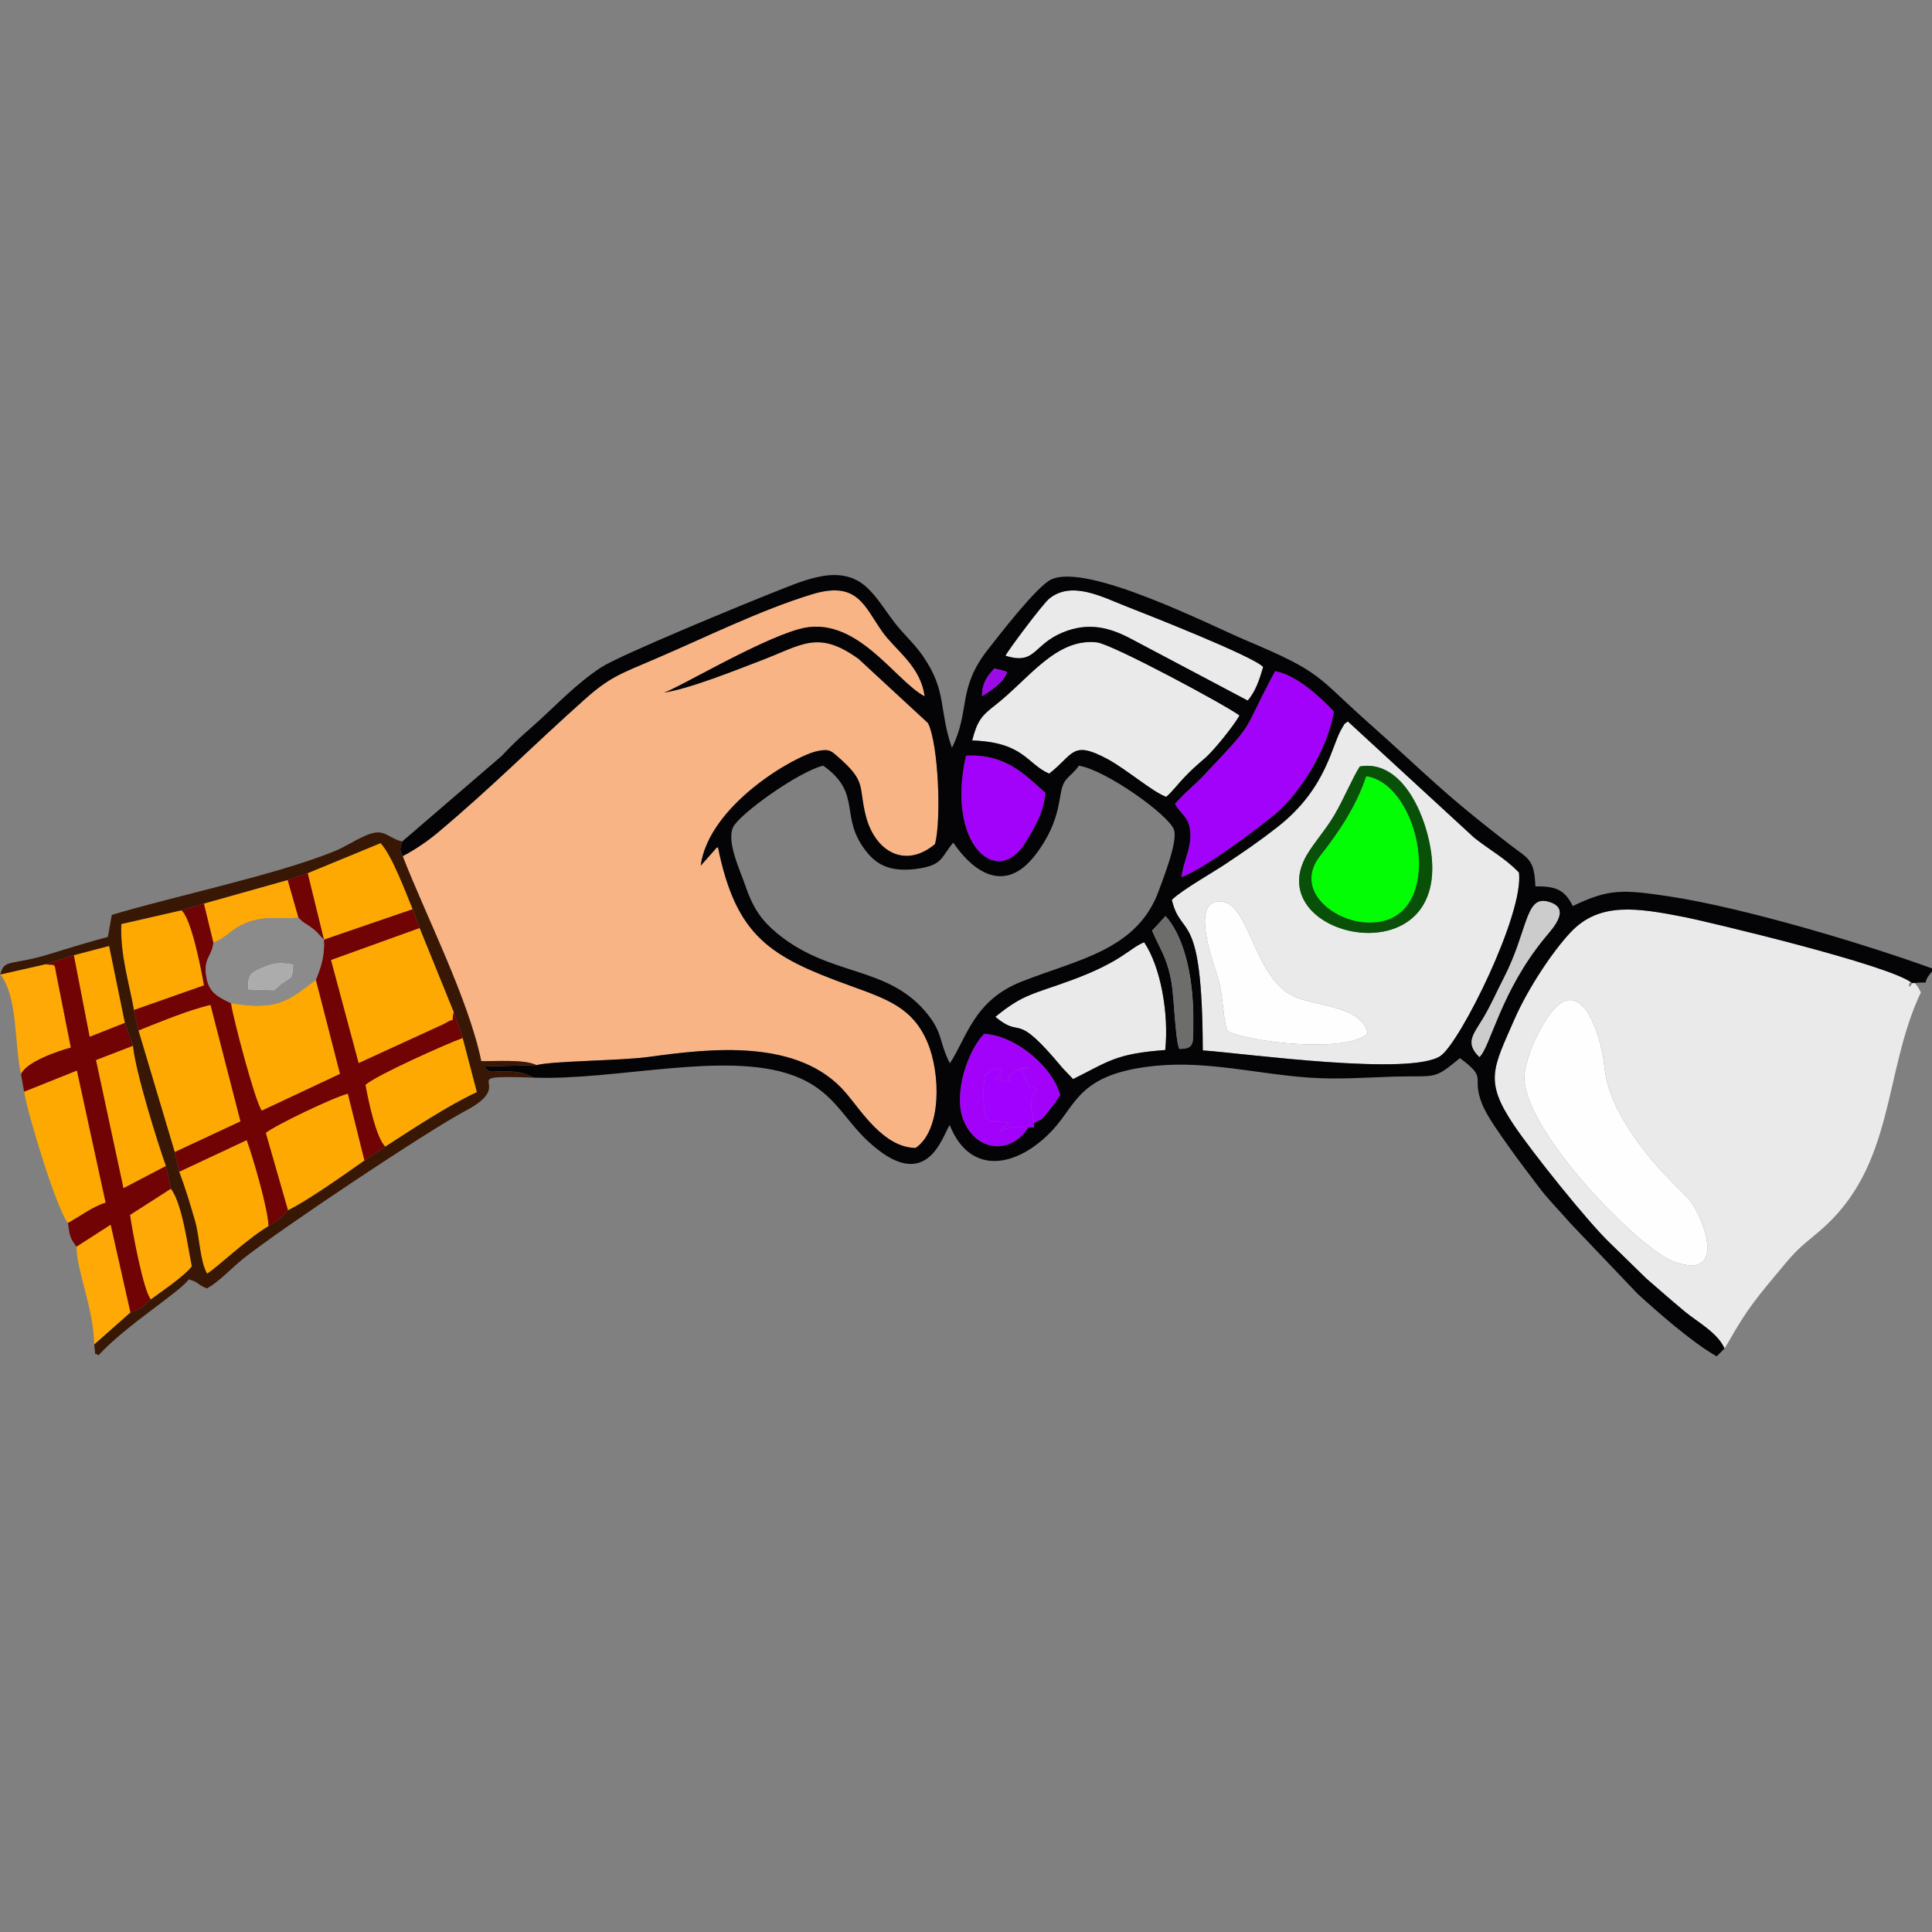 <?xml version="1.0" encoding="UTF-8"?>
<!DOCTYPE svg PUBLIC "-//W3C//DTD SVG 1.1//EN" "http://www.w3.org/Graphics/SVG/1.1/DTD/svg11.dtd">
<!-- Creator: CorelDRAW 2017 -->
<svg xmlns="http://www.w3.org/2000/svg" xml:space="preserve" width="200mm" height="200mm" version="1.1" style="shape-rendering:geometricPrecision; text-rendering:geometricPrecision; image-rendering:optimizeQuality; fill-rule:evenodd; clip-rule:evenodd"
viewBox="0 0 20000 20000"
 xmlns:xlink="http://www.w3.org/1999/xlink">
 <rect x="0" y="0" width="20000" height="20000" fill="#808080" stroke="none"/>
 <defs>
  <style type="text/css">
   <![CDATA[
    .fil9 {fill:#02FD04}
    .fil7 {fill:#040305}
    .fil11 {fill:#095009}
    .fil8 {fill:#381705}
    .fil13 {fill:#6D6D6C}
    .fil3 {fill:#720304}
    .fil10 {fill:#8B8B8B}
    .fil17 {fill:#9B0AE7}
    .fil14 {fill:#A101FF}
    .fil2 {fill:#A302FA}
    .fil16 {fill:#ACACAC}
    .fil12 {fill:#CCCCCC}
    .fil15 {fill:#E9E9E9}
    .fil5 {fill:#EAEAEA}
    .fil6 {fill:#F8B485}
    .fil1 {fill:#FDA901}
    .fil0 {fill:#FEA905}
    .fil4 {fill:#FEFEFE}
   ]]>
  </style>
 </defs>
 <g id="Capa_x0020_1">
  <path class="fil0" d="M3.53 10087.87c183.44,232.38 142.83,716.79 214.31,1032.07 51.4,-127.95 392.03,-243.01 515.53,-275.39l-136.05 -687.75c-45.28,-214.23 -5.24,-155.83 -128.11,-174.62l-465.68 105.69z"/>
  <path class="fil0" d="M1561.57 13451.91c115.93,-85.7 352.54,-244.9 424.5,-343.03 -43.58,-209.58 -97.12,-644.99 -216.75,-803.53l-423.68 271.73c24.09,167.3 137.57,783.36 215.93,874.83z"/>
  <path class="fil0" d="M791.93 12905.26c-0.1,243.16 176.44,637.77 183.57,1013.34l375.15 -331.9 -204.79 -909.35 -353.93 227.91z"/>
  <path class="fil0" d="M2110.61 9353.45l98.29 405.58c153.24,-58.33 181.8,-151.16 372.31,-216.36 190.01,-65.02 319.22,-25.32 508.54,-42.35l-111.5 -390.79 -867.64 243.92z"/>
  <path class="fil1" d="M4697.26 10476.05l-352.64 -869.66 -918.5 331.2 286.43 1067.8 883.18 -405.17c141.63,-87.06 66.56,16.17 101.53,-124.17z"/>
  <path class="fil1" d="M1433.42 10667.6l375.47 1258.68 680.85 -317.48 -310.36 -1205.91c-223.08,50.61 -538.89,182.13 -745.96,264.71z"/>
  <path class="fil1" d="M2390.64 10384.61c23.46,162.1 252.37,1027.87 319.41,1112.98l810.16 -380.58 -250.2 -974.28c-288.2,215.89 -388.31,321.68 -879.37,241.88z"/>
  <path class="fil1" d="M249.47 11301.18c41.87,252.78 341.19,1226.71 453.73,1358.89 138.04,-75.74 250.29,-166.58 390.41,-209.81l-297.18 -1368.38 -546.96 219.3z"/>
  <path class="fil1" d="M1855.12 12129.81c60.6,160.43 112.56,331.74 162.23,502.99 52.08,179.6 48.17,406.65 125.71,552.01 97.84,-55.5 390.98,-342.84 636.42,-491.73 -2.77,-173.83 -157.43,-702.29 -225.32,-890.62l-699.04 327.35z"/>
  <path class="fil1" d="M2981.18 12528.56c202.37,-97.09 583.2,-368.48 791.81,-514.37l-171.94 -692.55c-144.88,35.67 -753.3,326.85 -849.73,406l229.86 800.92z"/>
  <path class="fil1" d="M3988.66 11870.09c291.35,-187.29 627.41,-413.34 948.49,-564.53l-147.13 -560.62c-165.09,58.84 -898.57,387.39 -1006.69,484.92 22.99,130.72 106.8,548.67 205.33,640.23z"/>
  <path class="fil1" d="M3185.03 9038.86l168.44 688.36 918.75 -315.12c-79.24,-192.85 -215.77,-559.68 -332.46,-684.07l-754.73 310.83z"/>
  <path class="fil1" d="M1386.76 10455.65l724.74 -254.9c-23.49,-145.71 -131.52,-701.09 -234.09,-777.33l-621.38 142.07c-14.38,307.62 79.77,608.68 130.73,890.16z"/>
  <path class="fil1" d="M1717.9 12070.22c-91.35,-255.53 -317.24,-984.9 -341.07,-1244.75l-383.52 147.85 284.7 1327.17 439.89 -230.27z"/>
  <polygon class="fil1" points="764.05,9888.09 927.7,10732.93 1293.14,10588.9 1129.81,9792.23 "/>
  <path class="fil2" d="M12163.63 8322.7c73.6,128.46 154.41,134.07 159.17,318.72 3.66,141.03 -71.89,282.36 -93.52,439.44 225.48,-78.54 816.4,-519.41 988.91,-668.33 224.34,-193.63 524.33,-638.4 590.04,-1047.05 -124.17,-132.43 -380.58,-378.81 -608.71,-417.56 -364.97,680.6 -174.3,480.82 -729.78,1070.51 -110.99,117.8 -204.48,183.95 -306.11,304.27z"/>
  <path class="fil2" d="M10821.64 8206.86c-223.93,-198.96 -415.2,-404.17 -821.09,-384.46 -211.07,904.88 318.46,1389.19 617.94,895.48 89.36,-147.28 189.53,-310.86 203.15,-511.02z"/>
  <path class="fil2" d="M10644.69 11672.87c-163.58,-10.79 -141.07,-20.21 -297.78,39.06 96.36,-87.37 91.13,-51.86 88.51,-92.26l-135.14 -8.79c-10,-1.89 -21.06,-4.92 -30.33,-7.03l-61.27 -19.46c-30.24,-131.73 -37.55,-294.4 -12.52,-460.89 116.54,-48.05 32.39,-66.53 168.38,-54.42 -7.76,48.65 -9.46,90.9 -76.94,92.42 263.1,81.63 125.75,1.39 160.28,-25.86 145.51,-114.74 5.48,-15.29 190.76,-88.91 -48.34,56.47 -107.9,-81.8 -19.14,127.03 48.46,113.96 18.1,63.92 111.18,97.43 -86.93,109.92 -51.34,216.18 -26.96,354.79 107.05,-52.88 84.09,-41.4 165.03,-140.41 41.56,-50.89 71.17,-92.76 106.61,-149.33 -67.29,-268.55 -438.5,-612.8 -788.02,-634.37 -158.48,159.58 -322.12,605.05 -217.82,882.52 128.49,341.77 494.12,373.77 675.17,88.48z"/>
  <path class="fil3" d="M1877.41 9423.42c102.57,76.24 210.6,631.62 234.09,777.33l-724.74 254.9 46.66 211.95c207.07,-82.58 522.88,-214.1 745.96,-264.71l310.36 1205.91 -680.85 317.48 46.23 203.53 699.04 -327.35c67.89,188.33 222.55,716.79 225.32,890.62 87.53,-56.15 132.75,-77.28 201.7,-164.52l-229.86 -800.92c96.43,-79.15 704.85,-370.33 849.73,-406l171.94 692.55 215.67 -144.1c-98.53,-91.56 -182.34,-509.51 -205.33,-640.23 108.12,-97.53 841.6,-426.08 1006.69,-484.92l-92.76 -268.89c-34.97,140.34 40.1,37.11 -101.53,124.17l-883.18 405.17 -286.43 -1067.8 918.5 -331.2 -72.4 -194.29 -918.75 315.12c8.29,177.39 -31.91,284.22 -83.46,415.51l250.2 974.28 -810.16 380.58c-67.04,-85.11 -295.95,-950.88 -319.41,-1112.98 -126.69,-61.65 -223.27,-105.06 -251.87,-258.21 -39.29,-210.28 57.04,-222.77 70.13,-367.37l-98.29 -405.58 -233.2 69.97z"/>
  <path class="fil3" d="M469.21 9982.18c122.87,18.79 82.83,-39.61 128.11,174.62l136.05 687.75c-123.5,32.38 -464.13,147.44 -515.53,275.39l31.63 181.24 546.96 -219.3 297.18 1368.38c-140.12,43.23 -252.37,134.07 -390.41,209.81 17.94,126.12 18.19,155.16 88.73,245.19l353.93 -227.91 204.79 909.35c128.24,-46.35 102.8,-39.19 210.92,-134.79 -78.36,-91.47 -191.84,-707.53 -215.93,-874.83l423.68 -271.73 -51.42 -235.13 -439.89 230.27 -284.7 -1327.17 383.52 -147.85 -83.69 -236.57 -365.44 144.03 -163.65 -844.84 -294.84 94.09z"/>
  <path class="fil3" d="M2978.25 9109.53l111.5 390.79c65.3,68.3 67.98,51.4 142.11,108.69 73.56,56.88 62.74,65.68 121.61,118.21l-168.44 -688.36 -206.78 70.67z"/>
  <path class="fil4" d="M16181.56 10370.17c-165.25,79.36 -380.48,524.77 -399.9,755.38 -46.04,546.69 1190.64,1809.16 1545.96,1935.53 550.37,195.75 314.74,-423.43 182.15,-611.7 -84.28,-119.66 -295.6,-270.66 -550.69,-620.62 -138.29,-189.79 -321.39,-480.76 -349.39,-780.52 -24.15,-258.37 -173.86,-800.16 -428.13,-678.07z"/>
  <path class="fil4" d="M12701.65 10669.68c216.36,121.74 1251.15,235.53 1455.56,28.41 -54.07,-280.98 -514.52,-276.15 -753.75,-379.45 -416.27,-179.72 -463.57,-943.37 -746.15,-983.89 -370.3,-53.07 -71.95,696.02 -43.07,807.45 49.29,190.13 45.25,377.45 87.41,527.48z"/>
  <path class="fil5" d="M16181.56 10370.17c254.27,-122.09 403.98,419.7 428.13,678.07 28,299.76 211.1,590.73 349.39,780.52 255.09,349.96 466.41,500.96 550.69,620.62 132.59,188.27 368.22,807.45 -182.15,611.7 -355.32,-126.37 -1592,-1388.84 -1545.96,-1935.53 19.42,-230.61 234.65,-676.02 399.9,-755.38zm1670.17 3589.42l36.51 -58.9c203.06,-359.04 292.2,-460.04 578.94,-804.07 145.36,-174.4 191.27,-202.59 362.54,-347.1 795.37,-671.2 659.73,-1640.62 1055.28,-2476.88 -125.11,-254.96 -154.85,36.8 -89.96,-94.97 -219.55,-187.11 -2144.01,-641.81 -2346.12,-681.89 -510.9,-101.31 -893.05,-157.78 -1187.49,152.77 -184.68,194.8 -442.35,579.35 -584.84,904.78 -221.88,506.86 -309.69,635.22 -12.8,1082.05 190.01,285.92 774.12,1014.57 1002.09,1232.01l376.64 367.43c134.25,116.19 254.23,222.39 400.57,344.03 124.83,103.77 341.98,220.31 408.64,380.74z"/>
  <path class="fil5" d="M12614.24 10142.2c-28.88,-111.43 -327.23,-860.52 43.07,-807.45 282.58,40.52 329.88,804.17 746.15,983.89 239.23,103.3 699.68,98.47 753.75,379.45 -204.41,207.12 -1239.2,93.33 -1455.56,-28.41 -42.16,-150.03 -38.12,-337.35 -87.41,-527.48zm1462.5 -2207.83c418.74,-73.12 663.64,453.38 730.29,837.05 234.56,1350.47 -1692.74,961 -1308.12,134.51 65.49,-140.72 213.94,-297.4 313.48,-466.88 98.53,-167.74 185.62,-380.93 264.35,-504.68zm-1945.93 1381.02c98.85,413.69 315.47,63.28 320.23,1558.26 429.23,29.83 2169.99,271.96 2466.35,53.32 203.94,-150.43 860.86,-1467.39 806.78,-1895.2 -149.89,-153.71 -293.3,-224.85 -463.91,-360.34l-1307.65 -1203.44c-60.04,48.37 -16.18,0.22 -56.16,62.65 -114.21,178.28 -153.49,624.28 -671.48,1030.25 -185.09,145.04 -342.71,252.5 -538.02,382.85 -140.91,94.02 -452.81,269.36 -556.14,371.65z"/>
  <path class="fil5" d="M10063.86 7665.38c537.04,18.38 562.89,240.73 796.79,343.24 255.75,-197 232,-351.29 605.74,-149.96 194.2,104.62 470.95,343.72 606.5,390.04 59.06,-49.41 121.42,-132.34 182.59,-196.53 82.43,-86.46 119.41,-118.4 220.09,-205.21 87.56,-75.48 290.02,-324.99 355.7,-440.04 -121.24,-95.57 -1316.2,-738.87 -1476.09,-757.06 -424.44,-48.34 -707.08,381.74 -1054.62,651.43 -140.37,108.97 -184.26,160.49 -236.7,364.09z"/>
  <path class="fil5" d="M10303.87 10526.28c291.76,243.79 180.46,-89.49 695.04,529.4l109.82 114.93c373.24,-185.34 439.86,-262.31 953.88,-300.93 38.66,-377.96 -46.48,-858.75 -218.29,-1115.5 -157.18,63.63 -225.54,198.83 -753.28,392.94 -404.29,148.66 -495.88,141.54 -787.17,379.16z"/>
  <path class="fil5" d="M10408.71 6787.96c314.37,98.57 281.13,-111.52 592.31,-240.61 267.7,-111.05 489.52,-51.55 714.97,69.65l1200.04 635.04c82.58,-93.97 124.29,-223.78 160.11,-347.44 -98.47,-109.01 -1182.7,-535.78 -1413.15,-625.86 -251.46,-98.32 -569.52,-270.82 -801.52,-81.51 -69.87,57.01 -434.94,546.9 -452.76,590.73z"/>
  <path class="fil6" d="M4168.7 8863.05c235.54,607.41 681.83,1479.68 813.25,2121.91 136.53,3.09 448.56,-21.73 571.72,41.08 168.12,-43.54 876.78,-45.69 1157.19,-84.25 643.64,-88.6 1560.87,-197.29 2045.95,372.16 163.58,192.02 392.12,565.1 721.8,569.7 272.37,-186.88 257.99,-774.18 122.28,-1094.09 -151.1,-356.18 -412.77,-445.25 -797.7,-584.62 -830.09,-300.61 -1180.33,-503.7 -1371,-1434.03 -8.76,4.99 -20.84,4.2 -24.62,17.57l-154.29 173.29c84.85,-628.85 979.7,-1144.48 1217.26,-1188.4 110.42,-20.43 129.72,-2.68 192.75,51.55 315.9,271.89 218.98,307.49 300.08,622.93 93.61,364.09 403.37,550.94 715.81,290.3 66.79,-250.7 36.29,-1033.49 -72.24,-1252.69l-718.4 -663.89c-418.98,-303.1 -583.54,-147.21 -1002.21,12.84 -270.57,103.45 -756.52,298.91 -1012.3,334.73 133.34,-37.96 962.55,-534.76 1396.88,-656.66 588.5,-165.19 991.37,534.76 1300.94,695.79 -42.09,-315.5 -298.91,-472.87 -437.71,-668.42 -187.04,-263.45 -255.88,-531.65 -727.01,-388.18 -538.46,163.99 -1113.33,451.24 -1630.5,671.8 -357.12,152.32 -468.27,188.58 -720.96,413.87 -557.05,496.61 -941.51,892.49 -1524.42,1382.35 -97.56,81.98 -229.2,173.67 -362.55,243.36z"/>
  <path class="fil7" d="M10703.72 11625.98c-10.79,58.52 33.86,36.89 -59.03,46.89 -181.05,285.29 -546.68,253.29 -675.17,-88.48 -104.3,-277.47 59.34,-722.94 217.82,-882.52 349.52,21.57 720.73,365.82 788.02,634.37 -35.44,56.57 -65.05,98.44 -106.61,149.33 -80.94,99.01 -57.98,87.53 -165.03,140.41zm-399.85 -1099.7c291.29,-237.62 382.88,-230.5 787.17,-379.16 527.74,-194.11 596.1,-329.31 753.28,-392.94 171.81,256.75 256.95,737.54 218.29,1115.5 -514.02,38.62 -580.64,115.59 -953.88,300.93l-109.82 -114.93c-514.58,-618.89 -403.28,-285.61 -695.04,-529.4zm2048.98 67.53c-2.74,197.64 19.93,266.13 -145.58,263.95 -41.71,-104.78 -52.09,-521.4 -79.05,-681.6 -44.71,-265.59 -125.55,-358.45 -202.2,-543.82 45.5,-42.88 97.17,-105.57 139.52,-149.33 162.64,176.67 295,559.8 287.31,1110.8zm2961.83 348.55c-149.39,-146.27 -64.79,-230.43 35.38,-395.87 82.52,-136.31 141.48,-275.17 216.9,-421.45 250.04,-484.97 221.95,-847.83 449.82,-792.87 260.48,62.77 59.53,273.31 -20.49,370.01 -462.94,559.58 -566.62,1133.7 -681.61,1240.18zm-3183.87 -1626.97c103.33,-102.29 415.23,-277.63 556.14,-371.65 195.31,-130.35 352.93,-237.81 538.02,-382.85 517.99,-405.97 557.27,-851.97 671.48,-1030.25 39.98,-62.43 -3.88,-14.28 56.16,-62.65l1307.65 1203.44c170.61,135.49 314.02,206.63 463.91,360.34 54.08,427.81 -602.84,1744.77 -806.78,1895.2 -296.36,218.64 -2037.12,-23.49 -2466.35,-53.32 -4.76,-1494.98 -221.38,-1144.57 -320.23,-1558.26zm-2297.85 1691.8c-118.21,-230.75 -65.68,-318.81 -260.51,-543.82 -407.57,-470.73 -990.61,-353.56 -1532.88,-806.18 -150.31,-125.43 -242.79,-249.29 -324.67,-491.22 -52.82,-156.02 -197.17,-452.76 -125.62,-603.35 64.61,-136.02 679.68,-576.57 932.5,-636.55 414.78,293.75 154.53,531.08 454.55,899.14 110.13,135.14 253.76,201.11 500.33,170.61 292.98,-36.22 263.85,-127.22 391.74,-272.68 208.92,307.75 536.15,533.6 847.93,128.78 295.13,-383.23 227.28,-643.36 305.09,-760.69 40.4,-60.88 98.22,-91.47 146.72,-164.75 277.5,42.22 936.09,513.33 985.37,664.2 39.89,122.19 -110.8,498.29 -154.97,622.33 -222.26,624.12 -842.23,718.24 -1425.93,949.59 -494.97,196.18 -565.73,583.67 -739.65,844.59zm988.68 -2800.33c-13.62,200.16 -113.79,363.74 -203.15,511.02 -299.48,493.71 -829.01,9.4 -617.94,-895.48 405.89,-19.71 597.16,185.5 821.09,384.46zm1341.99 115.84c101.63,-120.32 195.12,-186.47 306.11,-304.27 555.48,-589.69 364.81,-389.91 729.78,-1070.51 228.13,38.75 484.54,285.13 608.71,417.56 -65.71,408.65 -365.7,853.42 -590.04,1047.05 -172.51,148.92 -763.43,589.79 -988.91,668.33 21.63,-157.08 97.18,-298.41 93.52,-439.44 -4.76,-184.65 -85.57,-190.26 -159.17,-318.72zm-2099.77 -657.32c52.44,-203.6 96.33,-255.12 236.7,-364.09 347.54,-269.69 630.18,-699.77 1054.62,-651.43 159.89,18.19 1354.85,661.49 1476.09,757.06 -65.68,115.05 -268.14,364.56 -355.7,440.04 -100.68,86.81 -137.66,118.75 -220.09,205.21 -61.17,64.19 -123.53,147.12 -182.59,196.53 -135.55,-46.32 -412.3,-285.42 -606.5,-390.04 -373.74,-201.33 -349.99,-47.04 -605.74,149.96 -233.9,-102.51 -259.75,-324.86 -796.79,-343.24zm101.44 -459.29c3.4,-134.25 47.29,-198.67 129.78,-286.11l129.31 34.12c-26.68,106.79 -165.1,193.91 -259.09,251.99zm243.41 -418.13c17.82,-43.83 382.89,-533.72 452.76,-590.73 232,-189.31 550.06,-16.81 801.52,81.51 230.45,90.08 1314.68,516.85 1413.15,625.86 -35.82,123.66 -77.53,253.47 -160.11,347.44l-1200.04 -635.04c-225.45,-121.2 -447.27,-180.7 -714.97,-69.65 -311.18,129.09 -277.94,339.18 -592.31,240.61zm-6245.9 1923.87c-25.13,104.9 -28.48,58.17 5.89,151.22 133.35,-69.69 264.99,-161.38 362.55,-243.36 582.91,-489.86 967.37,-885.74 1524.42,-1382.35 252.69,-225.29 363.84,-261.55 720.96,-413.87 517.17,-220.56 1092.04,-507.81 1630.5,-671.8 471.13,-143.47 539.97,124.73 727.01,388.18 138.8,195.55 395.62,352.92 437.71,668.42 -309.57,-161.03 -712.44,-860.98 -1300.94,-695.79 -434.33,121.9 -1263.54,618.7 -1396.88,656.66 255.78,-35.82 741.73,-231.28 1012.3,-334.73 418.67,-160.05 583.23,-315.94 1002.21,-12.84l718.4 663.89c108.53,219.2 139.03,1001.99 72.24,1252.69 -312.44,260.64 -622.2,73.79 -715.81,-290.3 -81.1,-315.44 15.82,-351.04 -300.08,-622.93 -63.03,-54.23 -82.33,-71.98 -192.75,-51.55 -237.56,43.92 -1132.41,559.55 -1217.26,1188.4l154.29 -173.29c3.78,-13.37 15.86,-12.58 24.62,-17.57 190.67,930.33 540.91,1133.42 1371,1434.03 384.93,139.37 646.6,228.44 797.7,584.62 135.71,319.91 150.09,907.21 -122.28,1094.09 -329.68,-4.6 -558.22,-377.68 -721.8,-569.7 -485.08,-569.45 -1402.31,-460.76 -2045.95,-372.16 -280.41,38.56 -989.07,40.71 -1157.19,84.25l-538.93 13.75c58.18,84.97 74.32,44.87 208.33,49.88 145.8,5.46 185.21,10.72 300.36,65.87 846.99,31.75 1974.72,-275.8 2674.9,-27.18 420.43,149.3 521.27,434.84 777.18,676.18 620.27,584.96 779.41,-48.46 855.9,-158.22 213.59,538.01 707.69,437.71 1068.3,48.3 250.17,-270.15 270.51,-583.19 1066.54,-661.8 534.54,-52.75 1056.38,86.21 1586.26,122.59 314.11,21.6 577.62,-1.95 887.57,-10.47 437.87,-12.01 394.42,37.97 673.09,-191.58 297.52,221.1 113.29,180.96 228.72,473.6 52.5,133.15 200.85,334.67 272.46,436.7 98.66,140.6 201.23,272.65 301.82,407.19 113.44,151.79 224.78,258.68 345.26,397.61l691.79 726c196.91,179.35 559.17,500.49 817.76,646.29l80.75 -81.16c-66.66,-160.43 -283.81,-276.97 -408.64,-380.74 -146.34,-121.64 -266.32,-227.84 -400.57,-344.03l-376.64 -367.43c-227.97,-217.44 -812.08,-946.09 -1002.09,-1232.01 -296.89,-446.83 -209.08,-575.19 12.8,-1082.05 142.49,-325.43 400.16,-709.98 584.84,-904.78 294.44,-310.55 676.59,-254.08 1187.49,-152.77 202.11,40.08 2126.57,494.78 2346.12,681.89 243.3,-23.93 62.06,39.1 208.49,-124.3l0 -27.3c-704.19,-255.28 -1953.88,-630.53 -2725.54,-746.75 -482.99,-72.74 -623.34,-79.21 -996.85,100.02 -81.13,-160.69 -163.46,-207.07 -387.05,-203.41 -9.96,-284.19 -75.8,-287 -253.47,-423.97 -739.03,-569.7 -842.04,-708.78 -1485.3,-1279.9 -531.68,-472.08 -459.12,-507.49 -1250.05,-840.33 -365.53,-153.84 -1656.7,-813.16 -2026.24,-631.38 -147.47,72.52 -527.61,564.31 -655.12,727.45 -317.07,405.65 -177.11,629.61 -369.73,1013.88 -139.18,-402.34 -47.93,-583.64 -299.29,-948.67 -91.88,-133.44 -202.37,-228.44 -292.93,-346.12 -105.75,-137.41 -168.12,-249.12 -279.45,-357.4 -269.44,-261.96 -642.38,-87.97 -955.68,35.12 -298.03,117.11 -1607.48,655.44 -1804.2,784.24 -267.51,175.13 -477.16,405.68 -704.78,606.85 -133.56,118.02 -187.23,164.08 -326.31,311.49l-1028.73 884.64z"/>
  <path class="fil8" d="M1877.41 9423.42l233.2 -69.97 867.64 -243.92 206.78 -70.67 754.73 -310.83c116.69,124.39 253.22,491.22 332.46,684.07l72.4 194.29 352.64 869.66 92.76 268.89 147.13 560.62c-321.08,151.19 -657.14,377.24 -948.49,564.53l-215.67 144.1c-208.61,145.89 -589.44,417.28 -791.81,514.37 -68.95,87.24 -114.17,108.37 -201.7,164.52 -245.44,148.89 -538.58,436.23 -636.42,491.73 -77.54,-145.36 -73.63,-372.41 -125.71,-552.01 -49.67,-171.25 -101.63,-342.56 -162.23,-502.99l-46.23 -203.53 -375.47 -1258.68 -46.66 -211.95c-50.96,-281.48 -145.11,-582.54 -130.73,-890.16l621.38 -142.07zm-1873.88 664.45l465.68 -105.69 294.84 -94.09 365.76 -95.86 163.33 796.67 83.69 236.57c23.83,259.85 249.72,989.22 341.07,1244.75l51.42 235.13c119.63,158.54 173.17,593.95 216.75,803.53 -71.96,98.13 -308.57,257.33 -424.5,343.03 -108.12,95.6 -82.68,88.44 -210.92,134.79l-375.15 331.9c18.13,164.09 -0.1,63.66 41.59,113.42 295,-318.85 840.39,-653.3 937,-787.49 108.63,28 79.68,51.43 188.97,93.65 132.37,-76.37 246.1,-204.73 378.5,-310.84 365.38,-292.79 1901.35,-1319.25 2298.95,-1529.19 570.65,-301.27 -169.95,-370.77 702.92,-342.61 -115.15,-55.15 -154.56,-60.41 -300.36,-65.87 -134.01,-5.01 -150.15,35.09 -208.33,-49.88l538.93 -13.75c-123.16,-62.81 -435.19,-37.99 -571.72,-41.08 -131.42,-642.23 -577.71,-1514.5 -813.25,-2121.91 -34.37,-93.05 -31.02,-46.32 -5.89,-151.22 -168.6,-45.5 -181.59,-147.32 -378.69,-61.62 -124.45,54.11 -201.64,113.14 -331.55,165.67 -601.17,243.23 -1663.63,464.67 -2295.17,655.27l-40.74 227.97c-197.32,52.41 -393.72,112.19 -580.64,170.55 -428.47,133.82 -490.5,49.98 -532.49,218.2z"/>
  <path class="fil9" d="M14142.74 8034.86c-103.52,315.21 -293.11,592.37 -476.5,824.75 -269.93,342.08 115.63,662.91 459.76,689.11 874.66,66.66 612.64,-1425.7 16.74,-1513.86z"/>
  <path class="fil10" d="M2835.51 10250.47l0 0zm-626.61 -491.44c-13.09,144.6 -109.42,157.09 -70.13,367.37 28.6,153.15 125.18,196.56 251.87,258.21 491.06,79.8 591.17,-25.99 879.37,-241.88 51.55,-131.29 91.75,-238.12 83.46,-415.51 -58.87,-52.53 -48.05,-61.33 -121.61,-118.21 -74.13,-57.29 -76.81,-40.39 -142.11,-108.69 -189.32,17.03 -318.53,-22.67 -508.54,42.35 -190.51,65.2 -219.07,158.03 -372.31,216.36z"/>
  <path class="fil11" d="M14142.74 8034.86c595.9,88.16 857.92,1580.52 -16.74,1513.86 -344.13,-26.2 -729.69,-347.03 -459.76,-689.11 183.39,-232.38 372.98,-509.54 476.5,-824.75zm-66 -100.49c-78.73,123.75 -165.82,336.94 -264.35,504.68 -99.54,169.48 -247.99,326.16 -313.48,466.88 -384.62,826.49 1542.68,1215.96 1308.12,-134.51 -66.65,-383.67 -311.55,-910.17 -730.29,-837.05z"/>
  <path class="fil12" d="M15314.68 10942.36c114.99,-106.48 218.67,-680.6 681.61,-1240.18 80.02,-96.7 280.97,-307.24 20.49,-370.01 -227.87,-54.96 -199.78,307.9 -449.82,792.87 -75.42,146.28 -134.38,285.14 -216.9,421.45 -100.17,165.44 -184.77,249.6 -35.38,395.87z"/>
  <path class="fil13" d="M11926.02 9632.34c76.65,185.37 157.49,278.23 202.2,543.82 26.96,160.2 37.34,576.82 79.05,681.6 165.51,2.18 142.84,-66.31 145.58,-263.95 7.69,-551 -124.67,-934.13 -287.31,-1110.8 -42.35,43.76 -94.02,106.45 -139.52,149.33z"/>
  <path class="fil14" d="M10644.69 11672.87c92.89,-10 48.24,11.63 59.03,-46.89 -24.38,-138.61 -59.97,-244.87 26.96,-354.79 -93.08,-33.51 -62.72,16.53 -111.18,-97.43 -88.76,-208.83 -29.2,-70.56 19.14,-127.03 -185.28,73.62 -45.25,-25.83 -190.76,88.91 -34.53,27.25 102.82,107.49 -160.28,25.86 67.48,-1.52 69.18,-43.77 76.94,-92.42 -135.99,-12.11 -51.84,6.37 -168.38,54.42 -25.03,166.49 -17.72,329.16 12.52,460.89l61.27 19.46c9.27,2.11 20.33,5.14 30.33,7.03l135.14 8.79c2.62,40.4 7.85,4.89 -88.51,92.26 156.71,-59.27 134.2,-49.85 297.78,-39.06z"/>
  <path class="fil15" d="M2835.51 10250.47l71.45 -62.68c126.03,-89.3 112.72,-39.92 127.98,-202.05 -144.91,-24.28 -206.27,-17.59 -327.67,36.58 -110.51,49.31 -142.89,66.08 -136.97,219.07l265.21 9.08z"/>
  <path class="fil16" d="M2835.51 10250.47l-265.21 -9.08c-5.92,-152.99 26.46,-169.76 136.97,-219.07 121.4,-54.17 182.76,-60.86 327.67,-36.58 -15.26,162.13 -1.95,112.75 -127.98,202.05l-71.45 62.68zm0 0l0 0z"/>
  <path class="fil17" d="M10165.3 7206.09c93.99,-58.08 232.41,-145.2 259.09,-251.99l-129.31 -34.12c-82.49,87.44 -126.38,151.86 -129.78,286.11z"/>
 </g>
</svg>
